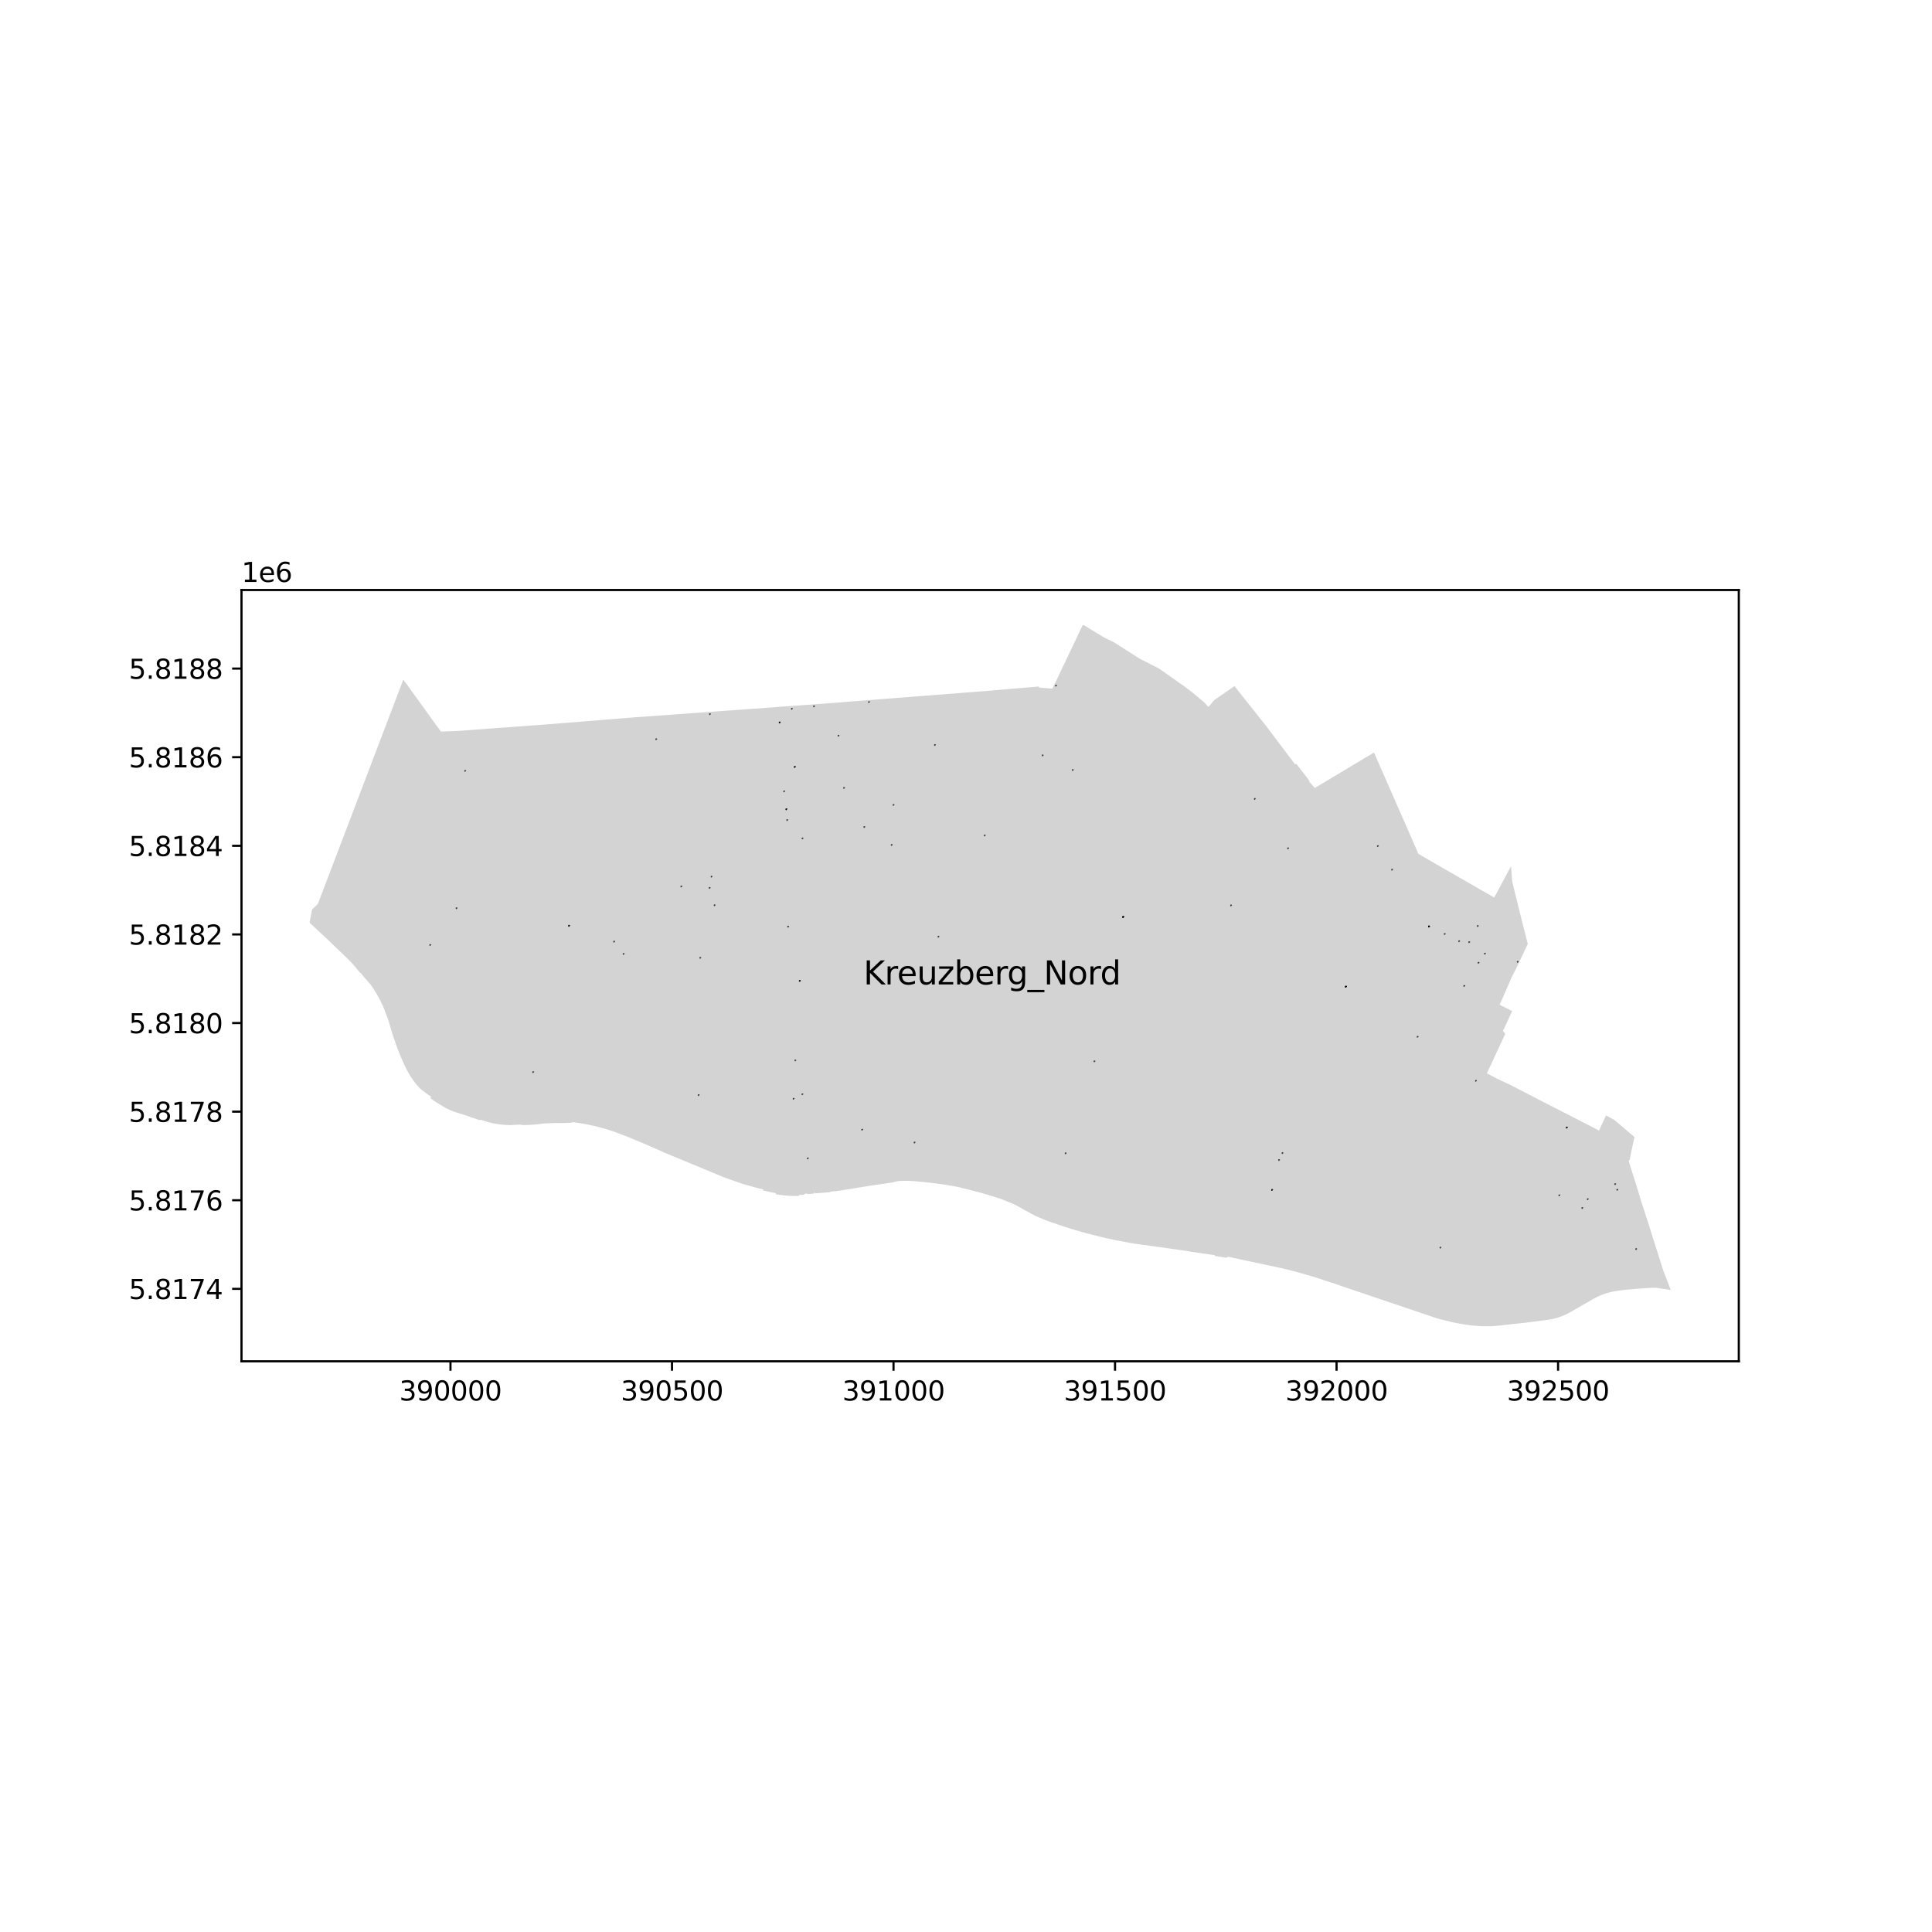 <?xml version="1.0" encoding="utf-8" standalone="no"?>
<!DOCTYPE svg PUBLIC "-//W3C//DTD SVG 1.1//EN"
  "http://www.w3.org/Graphics/SVG/1.1/DTD/svg11.dtd">
<svg xmlns:xlink="http://www.w3.org/1999/xlink" width="720pt" height="720pt" viewBox="0 0 720 720" xmlns="http://www.w3.org/2000/svg" version="1.1">
 <defs>
  <style type="text/css">*{stroke-linejoin: round; stroke-linecap: butt}</style>
 </defs>
 <g id="figure_1">
  <g id="patch_1">
   <path d="M 0 720 
L 720 720 
L 720 0 
L 0 0 
z
" style="fill: #ffffff"/>
  </g>
  <g id="axes_1">
   <g id="patch_2">
    <path d="M 90 507.326 
L 648 507.326 
L 648 219.874 
L 90 219.874 
z
" style="fill: #ffffff"/>
   </g>
   <g id="PatchCollection_1">
    <path d="M 554.107 399.984 
L 556.461 394.984 
L 560.956 385.282 
L 560.084 384.192 
L 561.471 381.325 
L 561.489 381.287 
L 562.47 379.121 
L 562.88 378.214 
L 563.53 376.778 
L 562.823 376.424 
L 560.428 375.228 
L 558.879 374.454 
L 561.068 369.455 
L 561.154 369.259 
L 561.374 368.755 
L 563.245 364.482 
L 563.514 363.868 
L 564.903 361.196 
L 565.03 360.927 
L 565.32 360.312 
L 565.873 359.144 
L 566.024 358.825 
L 566.561 357.689 
L 567.17 356.402 
L 567.32 356.085 
L 567.904 354.849 
L 568.547 353.491 
L 568.732 353.098 
L 569.361 351.768 
L 568.5 348.384 
L 568.144 346.989 
L 568.042 346.588 
L 567.674 345.22 
L 566.903 342.039 
L 566.367 340.016 
L 565.351 335.754 
L 563.55 328.554 
L 563.126 322.803 
L 562.116 324.671 
L 560.795 327.126 
L 559.783 328.993 
L 558.317 331.77 
L 556.843 334.481 
L 553.503 332.562 
L 550.882 331.054 
L 548.947 329.942 
L 548.281 329.558 
L 548.179 329.5 
L 547.867 329.321 
L 546.171 328.345 
L 545.175 327.772 
L 544.722 327.512 
L 544.051 327.125 
L 543.974 327.082 
L 543.605 326.869 
L 541.929 325.906 
L 540.8 325.257 
L 540.451 325.056 
L 539.341 324.418 
L 531.791 320.076 
L 530.755 319.462 
L 530.042 319.041 
L 529.266 318.581 
L 528.591 318.182 
L 527.377 315.41 
L 527.259 315.141 
L 522.857 305.093 
L 520.485 299.686 
L 516.017 289.499 
L 514.02 284.947 
L 512.044 280.441 
L 506.184 283.955 
L 503.674 285.459 
L 500.865 287.142 
L 491.496 292.757 
L 491.148 292.966 
L 490.74 293.211 
L 489.989 293.651 
L 488.331 291.779 
L 487.912 291.305 
L 487.972 290.981 
L 483.073 284.608 
L 482.691 284.901 
L 479.655 280.893 
L 474.413 273.97 
L 472.332 271.181 
L 469.21 267.242 
L 466.805 264.19 
L 465.494 262.549 
L 462.071 258.251 
L 461.015 256.898 
L 460.622 256.402 
L 460.19 255.854 
L 460.058 255.687 
L 459.884 255.807 
L 452.628 260.823 
L 452.031 261.469 
L 450.35 263.481 
L 448.871 261.848 
L 445.956 259.391 
L 444.637 258.277 
L 444.076 257.849 
L 443.599 257.485 
L 441.528 255.904 
L 439.973 254.809 
L 436.843 252.605 
L 434.917 251.233 
L 434.631 251.029 
L 431.826 249.091 
L 428.532 247.423 
L 425.45 245.833 
L 424.545 245.366 
L 418.553 241.539 
L 416.954 240.519 
L 415.277 239.447 
L 411.408 237.525 
L 408.77 235.961 
L 403.883 232.94 
L 403.442 233.025 
L 401.168 237.842 
L 398.545 243.356 
L 397.619 245.303 
L 396.917 246.778 
L 396.529 247.593 
L 396.527 247.599 
L 394.985 250.839 
L 394.823 251.179 
L 393.572 253.808 
L 393.505 253.944 
L 393.289 254.383 
L 392.178 256.637 
L 391.878 256.613 
L 387.295 256.238 
L 387.043 255.855 
L 384.549 256.067 
L 371.216 257.178 
L 367.733 257.493 
L 367.655 257.499 
L 339.025 259.727 
L 337.751 259.839 
L 334.104 260.111 
L 330.562 260.385 
L 330.107 260.421 
L 326.76 260.679 
L 325.083 260.81 
L 320.058 261.199 
L 316.059 261.509 
L 312.389 261.833 
L 308.647 262.105 
L 307.98 262.155 
L 298.497 262.844 
L 294.099 263.164 
L 294.088 263.165 
L 293.067 263.237 
L 291.919 263.318 
L 290.853 263.394 
L 288.239 263.593 
L 288.011 263.61 
L 286.498 263.725 
L 281.391 264.094 
L 276.941 264.415 
L 276.845 264.422 
L 276.289 264.462 
L 271.563 264.795 
L 269.56 264.936 
L 267.609 265.074 
L 266.323 265.165 
L 265.867 265.197 
L 265.187 265.245 
L 255.928 265.928 
L 254.436 266.036 
L 241.54 266.971 
L 240.949 267.015 
L 237.103 267.28 
L 224.284 268.311 
L 204.401 269.909 
L 204.204 269.925 
L 203.025 270.019 
L 169.973 272.442 
L 167.219 272.529 
L 167.142 272.531 
L 165.553 272.581 
L 164.358 272.619 
L 164.321 272.62 
L 162.929 270.747 
L 160.796 267.787 
L 160.749 267.721 
L 160.353 267.172 
L 158.895 265.149 
L 158.439 264.516 
L 158.385 264.442 
L 154.858 259.548 
L 152.482 256.242 
L 150.306 253.252 
L 149.952 254.18 
L 149.455 255.488 
L 148.176 258.845 
L 147.354 261.004 
L 147.276 261.209 
L 147.092 261.693 
L 146.884 262.239 
L 146.412 263.478 
L 145.592 265.634 
L 144.535 268.41 
L 143.789 270.37 
L 142.861 272.808 
L 142.699 273.233 
L 141.877 275.392 
L 141.795 275.606 
L 141.618 276.072 
L 141.407 276.626 
L 140.934 277.867 
L 140.114 280.024 
L 139.784 280.891 
L 138.835 283.381 
L 138.762 283.575 
L 138.338 284.69 
L 138.162 285.151 
L 137.984 285.621 
L 135.187 292.963 
L 135.158 293.042 
L 134.704 294.233 
L 134.058 295.932 
L 133.354 297.78 
L 132.728 299.422 
L 132.591 299.782 
L 131.94 301.491 
L 131.802 301.851 
L 131.376 302.969 
L 131.239 303.329 
L 130.588 305.038 
L 130.451 305.399 
L 129.826 307.036 
L 124.121 322.014 
L 123.02 324.902 
L 118.47 336.862 
L 117.538 337.756 
L 117.133 338.145 
L 116.288 338.954 
L 115.364 343.858 
L 116.749 345.155 
L 118.319 346.624 
L 118.926 347.191 
L 121.139 349.206 
L 122.234 350.256 
L 127.37 355.182 
L 128.377 356.147 
L 129.697 357.429 
L 130.169 357.901 
L 130.634 358.38 
L 131.092 358.866 
L 131.542 359.358 
L 131.985 359.858 
L 132.415 360.358 
L 132.837 360.864 
L 133.252 361.376 
L 133.658 361.895 
L 134.083 362.453 
L 134.41 362.551 
L 134.497 362.673 
L 135.718 364.2 
L 136.945 365.58 
L 137.947 366.707 
L 138.594 367.629 
L 138.967 368.173 
L 139.527 369.022 
L 139.78 369.426 
L 140.113 369.978 
L 140.507 370.654 
L 141.136 371.769 
L 141.472 372.396 
L 141.671 372.781 
L 141.827 373.096 
L 142.096 373.644 
L 142.347 374.162 
L 142.662 374.835 
L 143.084 375.77 
L 143.261 376.187 
L 143.441 376.79 
L 143.715 377.538 
L 143.944 378.107 
L 144.163 378.668 
L 144.372 379.236 
L 144.607 379.896 
L 144.772 380.385 
L 145.006 381.099 
L 145.233 381.833 
L 145.371 382.316 
L 145.711 383.529 
L 145.879 384.094 
L 146.134 384.934 
L 146.423 385.843 
L 146.658 386.557 
L 146.961 387.459 
L 147.277 388.357 
L 147.567 389.173 
L 147.928 390.169 
L 148.295 391.148 
L 148.612 391.971 
L 148.976 392.875 
L 149.305 393.683 
L 149.756 394.744 
L 150.069 395.45 
L 150.592 396.592 
L 151.01 397.488 
L 151.37 398.238 
L 151.61 398.71 
L 151.877 399.207 
L 152.156 399.717 
L 152.487 400.287 
L 152.777 400.754 
L 153.078 401.232 
L 153.336 401.632 
L 153.648 402.085 
L 153.976 402.56 
L 154.318 403.031 
L 154.671 403.488 
L 154.92 403.795 
L 155.267 404.213 
L 155.719 404.74 
L 156.113 405.168 
L 156.573 405.639 
L 156.833 405.872 
L 157.105 406.098 
L 157.689 406.553 
L 158.515 407.183 
L 159.365 407.825 
L 159.992 408.273 
L 160.672 408.74 
L 160.406 409.252 
L 160.86 409.577 
L 161.453 410.033 
L 161.725 410.219 
L 162.268 410.573 
L 162.771 410.891 
L 165.482 412.566 
L 166.123 412.928 
L 166.419 413.079 
L 166.594 413.165 
L 167.504 413.593 
L 168.216 413.906 
L 169.064 414.239 
L 169.955 414.536 
L 171.444 415.005 
L 173.894 415.77 
L 174.47 415.948 
L 175.532 416.368 
L 178.642 417.414 
L 179.297 417.32 
L 181.016 417.915 
L 181.828 418.147 
L 182.646 418.357 
L 183.469 418.547 
L 184.297 418.716 
L 185.129 418.863 
L 185.964 418.989 
L 186.802 419.093 
L 187.643 419.176 
L 188.485 419.237 
L 189.329 419.276 
L 190.174 419.294 
L 193.885 419.086 
L 194.768 419.28 
L 195.709 419.27 
L 196.65 419.243 
L 197.59 419.199 
L 198.529 419.14 
L 199.467 419.064 
L 200.403 418.971 
L 201.338 418.862 
L 202.27 418.737 
L 202.727 418.678 
L 203.188 418.667 
L 204.288 418.607 
L 205.389 418.563 
L 206.49 418.533 
L 207.592 418.519 
L 208.693 418.519 
L 209.795 418.534 
L 211.001 418.483 
L 212.614 418.414 
L 213.585 418.211 
L 214.86 418.381 
L 216.133 418.572 
L 217.402 418.785 
L 218.668 419.02 
L 219.929 419.276 
L 221.186 419.553 
L 222.438 419.852 
L 223.684 420.172 
L 224.925 420.514 
L 226.16 420.876 
L 227.388 421.26 
L 228.61 421.664 
L 229.825 422.089 
L 231.443 422.714 
L 233.226 423.402 
L 234.423 423.865 
L 236.962 424.926 
L 238.84 425.711 
L 240.754 426.521 
L 241.291 426.76 
L 243.493 427.728 
L 246.057 428.846 
L 247.235 429.367 
L 247.837 429.666 
L 253.131 431.827 
L 257.664 433.718 
L 262.469 435.713 
L 266.687 437.473 
L 268.366 438.164 
L 268.945 438.391 
L 269.118 438.46 
L 269.751 438.711 
L 270.331 438.933 
L 271.056 439.199 
L 271.677 439.427 
L 272.479 439.716 
L 273.298 439.99 
L 273.789 440.154 
L 275.384 440.721 
L 276.973 441.267 
L 282.631 442.846 
L 284.424 443.234 
L 284.323 443.648 
L 289.145 444.669 
L 289.111 445.059 
L 289.969 445.199 
L 290.831 445.322 
L 291.695 445.428 
L 292.561 445.516 
L 293.428 445.587 
L 294.297 445.64 
L 295.167 445.676 
L 296.037 445.694 
L 296.907 445.695 
L 297.778 445.678 
L 297.789 445.347 
L 299.745 445.254 
L 299.727 444.906 
L 300.815 444.82 
L 300.814 444.865 
L 300.824 444.909 
L 300.845 444.948 
L 300.876 444.982 
L 300.913 445.007 
L 303.247 444.823 
L 303.288 444.793 
L 303.319 444.753 
L 303.338 444.707 
L 303.345 444.657 
L 303.338 444.607 
L 303.318 444.56 
L 303.762 444.526 
L 303.778 444.725 
L 303.977 444.709 
L 306.6 444.505 
L 309.262 444.298 
L 309.423 444.286 
L 309.408 444.099 
L 309.575 444.085 
L 310.55 444.004 
L 310.731 443.989 
L 311.138 443.955 
L 312.18 443.843 
L 315.569 443.292 
L 323.627 441.981 
L 327.364 441.44 
L 330.174 441.033 
L 331.803 440.798 
L 332.208 440.735 
L 332.612 440.66 
L 333.013 440.574 
L 333.412 440.476 
L 333.807 440.367 
L 334.609 440.148 
L 336.088 440.079 
L 337.203 440.064 
L 338.3 440.072 
L 339.407 440.106 
L 339.997 440.122 
L 340.24 440.144 
L 341.46 440.253 
L 342.296 440.328 
L 343.37 440.431 
L 344.469 440.541 
L 345.571 440.659 
L 346.307 440.741 
L 346.599 440.773 
L 349.33 441.111 
L 349.968 441.19 
L 350.684 441.287 
L 351.58 441.408 
L 352.209 441.499 
L 352.821 441.597 
L 353.326 441.679 
L 354.399 441.867 
L 355.005 441.978 
L 355.306 442.033 
L 356.306 442.216 
L 357.556 442.456 
L 358.492 442.733 
L 359.426 442.942 
L 360.987 443.333 
L 362.542 443.729 
L 364.128 444.136 
L 365.752 444.568 
L 367.34 445.022 
L 368.782 445.458 
L 370.41 445.966 
L 373.242 446.891 
L 374.282 447.294 
L 375.39 447.744 
L 376.482 448.226 
L 376.494 448.18 
L 377.162 448.496 
L 377.168 448.443 
L 378.586 449.134 
L 379.802 449.786 
L 382.518 451.312 
L 385.395 452.861 
L 386.238 453.287 
L 387.604 453.876 
L 389.748 454.755 
L 390.883 455.183 
L 391.763 455.495 
L 392.823 455.852 
L 393.013 455.918 
L 395.233 456.677 
L 397.448 457.401 
L 398.943 457.875 
L 400.133 458.235 
L 400.645 458.386 
L 401.991 458.782 
L 402.387 458.891 
L 403.274 459.143 
L 404.716 459.543 
L 406.394 459.991 
L 406.954 460.139 
L 411.354 461.207 
L 412.812 461.545 
L 414.905 461.991 
L 415.837 462.183 
L 417.033 462.408 
L 421.197 463.185 
L 421.952 463.323 
L 422.935 463.479 
L 424.507 463.709 
L 426.165 463.943 
L 433.858 464.996 
L 440.607 465.956 
L 441.824 466.131 
L 442.762 466.267 
L 442.755 466.314 
L 447.368 466.995 
L 452.365 467.719 
L 452.648 467.76 
L 452.823 468.086 
L 456.957 468.701 
L 457.697 468.36 
L 463.506 469.606 
L 475.988 472.261 
L 477.007 472.491 
L 478.105 472.738 
L 480.202 473.24 
L 481.352 473.536 
L 483.551 474.12 
L 484.475 474.368 
L 485.71 474.709 
L 486.463 474.928 
L 488.423 475.507 
L 489.707 475.898 
L 491.348 476.416 
L 493.517 477.126 
L 496.362 478.065 
L 497.754 478.476 
L 499.017 478.96 
L 500.44 479.44 
L 503.441 480.457 
L 505.497 481.154 
L 508.685 482.235 
L 512.379 483.485 
L 513.401 483.83 
L 519.46 485.876 
L 522.638 486.95 
L 525.85 488.034 
L 534.945 491.116 
L 535.548 491.313 
L 536.158 491.489 
L 537.024 491.717 
L 540.493 492.564 
L 541.018 492.686 
L 541.79 492.854 
L 542.925 493.082 
L 544.3 493.341 
L 545.749 493.578 
L 547.091 493.769 
L 548.551 493.957 
L 549.347 494.038 
L 550.859 494.159 
L 551.713 494.2 
L 552.624 494.233 
L 553.825 494.259 
L 554.431 494.26 
L 555.414 494.246 
L 556.185 494.214 
L 557.218 494.145 
L 558.146 494.072 
L 558.846 493.999 
L 561.391 493.698 
L 563.333 493.474 
L 563.514 493.455 
L 568.066 492.989 
L 568.862 492.895 
L 569.923 492.747 
L 575.796 491.987 
L 577.365 491.796 
L 577.718 491.738 
L 578.701 491.529 
L 579.512 491.33 
L 580.328 491.108 
L 581.124 490.85 
L 582.053 490.515 
L 582.874 490.172 
L 583.646 489.82 
L 584.371 489.468 
L 585.079 489.083 
L 585.783 488.674 
L 593.128 484.446 
L 593.752 484.087 
L 594.726 483.558 
L 595.504 483.183 
L 596.312 482.819 
L 597.041 482.519 
L 597.933 482.192 
L 598.774 481.924 
L 599.771 481.643 
L 600.581 481.447 
L 601.681 481.232 
L 602.726 481.063 
L 603.704 480.927 
L 604.471 480.824 
L 605.439 480.709 
L 606.554 480.588 
L 607.672 480.487 
L 609.747 480.317 
L 612.818 480.103 
L 613.082 480.088 
L 613.748 480.025 
L 615.222 479.949 
L 616.451 479.916 
L 617.263 479.935 
L 622.636 480.721 
L 619.748 473.23 
L 619.144 471.297 
L 618.522 469.299 
L 618.349 468.751 
L 618.203 468.29 
L 618.048 467.798 
L 617.9 467.33 
L 617.581 466.323 
L 617.434 465.858 
L 617.289 465.398 
L 617.255 465.29 
L 617.166 465.009 
L 617.136 464.912 
L 616.96 464.354 
L 616.638 463.335 
L 616.519 462.958 
L 616.201 461.952 
L 615.889 460.964 
L 615.774 460.599 
L 615.444 459.553 
L 615.041 458.277 
L 614.931 457.928 
L 614.526 456.644 
L 614.358 456.126 
L 614.311 455.979 
L 614.208 455.662 
L 614.053 455.18 
L 613.901 454.709 
L 613.601 453.782 
L 613.447 453.304 
L 613.154 452.399 
L 613 451.922 
L 612.681 450.933 
L 612.537 450.488 
L 612.38 450.004 
L 612.228 449.534 
L 612.049 448.979 
L 611.926 448.597 
L 611.616 447.636 
L 611.494 447.233 
L 611.232 446.365 
L 611.086 445.881 
L 610.944 445.413 
L 610.184 442.895 
L 609.805 441.692 
L 609.467 440.622 
L 609.421 440.476 
L 609.279 440.027 
L 609.1 439.461 
L 608.752 438.358 
L 607.179 433.392 
L 606.933 432.596 
L 607.301 432.291 
L 609.096 423.72 
L 608.804 423.472 
L 607.493 422.36 
L 607.08 422.01 
L 605.784 420.91 
L 603.666 419.113 
L 601.723 417.465 
L 601.545 417.313 
L 599.98 416.475 
L 598.511 415.688 
L 597.191 418.553 
L 595.915 421.32 
L 592.203 419.412 
L 590.274 418.42 
L 588.95 417.739 
L 586.525 416.491 
L 584.853 415.63 
L 582.51 414.427 
L 580.407 413.349 
L 577.405 411.811 
L 574.639 410.393 
L 571.869 408.973 
L 569.392 407.693 
L 567.443 406.674 
L 564.111 404.952 
L 563.032 404.395 
L 557.943 402.02 
L 554.107 399.984 
" clip-path="url(#pa55aad320a)" style="fill: #d3d3d3"/>
   </g>
   <g id="PatchCollection_2">
    <path d="M 212.162 345.111 
L 212.162 344.946 
L 211.996 344.946 
L 211.996 345.111 
L 212.162 345.111 
" clip-path="url(#pa55aad320a)" style="fill: #ff0000; fill-opacity: 0.7; stroke: #000000; stroke-opacity: 0.7; stroke-width: 0.5"/>
    <path d="M 553.488 355.488 
L 553.488 355.323 
L 553.323 355.323 
L 553.323 355.488 
L 553.488 355.488 
" clip-path="url(#pa55aad320a)" style="fill: #ff0000; fill-opacity: 0.7; stroke: #000000; stroke-opacity: 0.7; stroke-width: 0.5"/>
    <path d="M 367.065 311.427 
L 367.065 311.262 
L 366.899 311.262 
L 366.899 311.427 
L 367.065 311.427 
" clip-path="url(#pa55aad320a)" style="fill: #ff0000; fill-opacity: 0.7; stroke: #000000; stroke-opacity: 0.7; stroke-width: 0.5"/>
    <path d="M 293.815 345.423 
L 293.815 345.258 
L 293.65 345.258 
L 293.65 345.423 
L 293.815 345.423 
" clip-path="url(#pa55aad320a)" style="fill: #ff0000; fill-opacity: 0.7; stroke: #000000; stroke-opacity: 0.7; stroke-width: 0.5"/>
    <path d="M 198.789 399.64 
L 198.789 399.474 
L 198.624 399.474 
L 198.624 399.64 
L 198.789 399.64 
" clip-path="url(#pa55aad320a)" style="fill: #ff0000; fill-opacity: 0.7; stroke: #000000; stroke-opacity: 0.7; stroke-width: 0.5"/>
    <path d="M 212.162 345.111 
L 212.162 344.946 
L 211.996 344.946 
L 211.996 345.111 
L 212.162 345.111 
" clip-path="url(#pa55aad320a)" style="fill: #ff0000; fill-opacity: 0.7; stroke: #000000; stroke-opacity: 0.7; stroke-width: 0.5"/>
    <path d="M 260.459 408.203 
L 260.459 408.038 
L 260.294 408.038 
L 260.294 408.203 
L 260.459 408.203 
" clip-path="url(#pa55aad320a)" style="fill: #ff0000; fill-opacity: 0.7; stroke: #000000; stroke-opacity: 0.7; stroke-width: 0.5"/>
    <path d="M 513.582 315.407 
L 513.582 315.242 
L 513.417 315.242 
L 513.417 315.407 
L 513.582 315.407 
" clip-path="url(#pa55aad320a)" style="fill: #ff0000; fill-opacity: 0.7; stroke: #000000; stroke-opacity: 0.7; stroke-width: 0.5"/>
    <path d="M 397.234 429.895 
L 397.234 429.73 
L 397.069 429.73 
L 397.069 429.895 
L 397.234 429.895 
" clip-path="url(#pa55aad320a)" style="fill: #ff0000; fill-opacity: 0.7; stroke: #000000; stroke-opacity: 0.7; stroke-width: 0.5"/>
    <path d="M 170.239 338.565 
L 170.239 338.4 
L 170.074 338.4 
L 170.074 338.565 
L 170.239 338.565 
" clip-path="url(#pa55aad320a)" style="fill: #ff0000; fill-opacity: 0.7; stroke: #000000; stroke-opacity: 0.7; stroke-width: 0.5"/>
    <path d="M 589.779 450.278 
L 589.779 450.113 
L 589.614 450.113 
L 589.614 450.278 
L 589.779 450.278 
" clip-path="url(#pa55aad320a)" style="fill: #ff0000; fill-opacity: 0.7; stroke: #000000; stroke-opacity: 0.7; stroke-width: 0.5"/>
    <path d="M 340.926 425.873 
L 340.926 425.708 
L 340.761 425.708 
L 340.761 425.873 
L 340.926 425.873 
" clip-path="url(#pa55aad320a)" style="fill: #ff0000; fill-opacity: 0.7; stroke: #000000; stroke-opacity: 0.7; stroke-width: 0.5"/>
    <path d="M 322.217 308.297 
L 322.217 308.132 
L 322.052 308.132 
L 322.052 308.297 
L 322.217 308.297 
" clip-path="url(#pa55aad320a)" style="fill: #ff0000; fill-opacity: 0.7; stroke: #000000; stroke-opacity: 0.7; stroke-width: 0.5"/>
    <path d="M 518.89 324.19 
L 518.89 324.024 
L 518.725 324.024 
L 518.725 324.19 
L 518.89 324.19 
" clip-path="url(#pa55aad320a)" style="fill: #ff0000; fill-opacity: 0.7; stroke: #000000; stroke-opacity: 0.7; stroke-width: 0.5"/>
    <path d="M 602.038 441.379 
L 602.038 441.214 
L 601.873 441.214 
L 601.873 441.379 
L 602.038 441.379 
" clip-path="url(#pa55aad320a)" style="fill: #ff0000; fill-opacity: 0.7; stroke: #000000; stroke-opacity: 0.7; stroke-width: 0.5"/>
    <path d="M 388.649 281.608 
L 388.649 281.442 
L 388.483 281.442 
L 388.483 281.608 
L 388.649 281.608 
" clip-path="url(#pa55aad320a)" style="fill: #ff0000; fill-opacity: 0.7; stroke: #000000; stroke-opacity: 0.7; stroke-width: 0.5"/>
    <path d="M 536.904 465.052 
L 536.904 464.887 
L 536.738 464.887 
L 536.738 465.052 
L 536.904 465.052 
" clip-path="url(#pa55aad320a)" style="fill: #ff0000; fill-opacity: 0.7; stroke: #000000; stroke-opacity: 0.7; stroke-width: 0.5"/>
    <path d="M 323.95 261.732 
L 323.95 261.567 
L 323.785 261.567 
L 323.785 261.732 
L 323.95 261.732 
" clip-path="url(#pa55aad320a)" style="fill: #ff0000; fill-opacity: 0.7; stroke: #000000; stroke-opacity: 0.7; stroke-width: 0.5"/>
    <path d="M 261.069 357.039 
L 261.069 356.874 
L 260.904 356.874 
L 260.904 357.039 
L 261.069 357.039 
" clip-path="url(#pa55aad320a)" style="fill: #ff0000; fill-opacity: 0.7; stroke: #000000; stroke-opacity: 0.7; stroke-width: 0.5"/>
    <path d="M 232.494 355.586 
L 232.494 355.421 
L 232.329 355.421 
L 232.329 355.586 
L 232.494 355.586 
" clip-path="url(#pa55aad320a)" style="fill: #ff0000; fill-opacity: 0.7; stroke: #000000; stroke-opacity: 0.7; stroke-width: 0.5"/>
    <path d="M 173.448 287.37 
L 173.448 287.204 
L 173.283 287.204 
L 173.283 287.37 
L 173.448 287.37 
" clip-path="url(#pa55aad320a)" style="fill: #ff0000; fill-opacity: 0.7; stroke: #000000; stroke-opacity: 0.7; stroke-width: 0.5"/>
    <path d="M 584.004 420.295 
L 584.004 420.129 
L 583.839 420.129 
L 583.839 420.295 
L 584.004 420.295 
" clip-path="url(#pa55aad320a)" style="fill: #ff0000; fill-opacity: 0.7; stroke: #000000; stroke-opacity: 0.7; stroke-width: 0.5"/>
    <path d="M 293.473 305.709 
L 293.473 305.543 
L 293.308 305.543 
L 293.308 305.709 
L 293.473 305.709 
" clip-path="url(#pa55aad320a)" style="fill: #ff0000; fill-opacity: 0.7; stroke: #000000; stroke-opacity: 0.7; stroke-width: 0.5"/>
    <path d="M 480.124 316.241 
L 480.124 316.076 
L 479.959 316.076 
L 479.959 316.241 
L 480.124 316.241 
" clip-path="url(#pa55aad320a)" style="fill: #ff0000; fill-opacity: 0.7; stroke: #000000; stroke-opacity: 0.7; stroke-width: 0.5"/>
    <path d="M 474.162 443.543 
L 474.162 443.378 
L 473.996 443.378 
L 473.996 443.543 
L 474.162 443.543 
" clip-path="url(#pa55aad320a)" style="fill: #ff0000; fill-opacity: 0.7; stroke: #000000; stroke-opacity: 0.7; stroke-width: 0.5"/>
    <path d="M 550.814 345.195 
L 550.814 345.029 
L 550.649 345.029 
L 550.649 345.195 
L 550.814 345.195 
" clip-path="url(#pa55aad320a)" style="fill: #ff0000; fill-opacity: 0.7; stroke: #000000; stroke-opacity: 0.7; stroke-width: 0.5"/>
    <path d="M 399.879 287.052 
L 399.879 286.887 
L 399.714 286.887 
L 399.714 287.052 
L 399.879 287.052 
" clip-path="url(#pa55aad320a)" style="fill: #ff0000; fill-opacity: 0.7; stroke: #000000; stroke-opacity: 0.7; stroke-width: 0.5"/>
    <path d="M 295.217 264.243 
L 295.217 264.078 
L 295.052 264.078 
L 295.052 264.243 
L 295.217 264.243 
" clip-path="url(#pa55aad320a)" style="fill: #ff0000; fill-opacity: 0.7; stroke: #000000; stroke-opacity: 0.7; stroke-width: 0.5"/>
    <path d="M 474.162 443.543 
L 474.162 443.378 
L 473.996 443.378 
L 473.996 443.543 
L 474.162 443.543 
" clip-path="url(#pa55aad320a)" style="fill: #ff0000; fill-opacity: 0.7; stroke: #000000; stroke-opacity: 0.7; stroke-width: 0.5"/>
    <path d="M 538.5 348.171 
L 538.5 348.006 
L 538.335 348.006 
L 538.335 348.171 
L 538.5 348.171 
" clip-path="url(#pa55aad320a)" style="fill: #ff0000; fill-opacity: 0.7; stroke: #000000; stroke-opacity: 0.7; stroke-width: 0.5"/>
    <path d="M 418.666 341.832 
L 418.666 341.667 
L 418.501 341.667 
L 418.501 341.832 
L 418.666 341.832 
" clip-path="url(#pa55aad320a)" style="fill: #ff0000; fill-opacity: 0.7; stroke: #000000; stroke-opacity: 0.7; stroke-width: 0.5"/>
    <path d="M 312.576 274.28 
L 312.576 274.115 
L 312.411 274.115 
L 312.411 274.28 
L 312.576 274.28 
" clip-path="url(#pa55aad320a)" style="fill: #ff0000; fill-opacity: 0.7; stroke: #000000; stroke-opacity: 0.7; stroke-width: 0.5"/>
    <path d="M 458.874 337.511 
L 458.874 337.346 
L 458.708 337.346 
L 458.708 337.511 
L 458.874 337.511 
" clip-path="url(#pa55aad320a)" style="fill: #ff0000; fill-opacity: 0.7; stroke: #000000; stroke-opacity: 0.7; stroke-width: 0.5"/>
    <path d="M 528.403 386.48 
L 528.403 386.315 
L 528.238 386.315 
L 528.238 386.48 
L 528.403 386.48 
" clip-path="url(#pa55aad320a)" style="fill: #ff0000; fill-opacity: 0.7; stroke: #000000; stroke-opacity: 0.7; stroke-width: 0.5"/>
    <path d="M 550.141 402.883 
L 550.141 402.718 
L 549.976 402.718 
L 549.976 402.883 
L 550.141 402.883 
" clip-path="url(#pa55aad320a)" style="fill: #ff0000; fill-opacity: 0.7; stroke: #000000; stroke-opacity: 0.7; stroke-width: 0.5"/>
    <path d="M 296.503 395.273 
L 296.503 395.108 
L 296.338 395.108 
L 296.338 395.273 
L 296.503 395.273 
" clip-path="url(#pa55aad320a)" style="fill: #ff0000; fill-opacity: 0.7; stroke: #000000; stroke-opacity: 0.7; stroke-width: 0.5"/>
    <path d="M 581.218 445.561 
L 581.218 445.396 
L 581.053 445.396 
L 581.053 445.561 
L 581.218 445.561 
" clip-path="url(#pa55aad320a)" style="fill: #ff0000; fill-opacity: 0.7; stroke: #000000; stroke-opacity: 0.7; stroke-width: 0.5"/>
    <path d="M 532.633 345.366 
L 532.633 345.201 
L 532.468 345.201 
L 532.468 345.366 
L 532.633 345.366 
" clip-path="url(#pa55aad320a)" style="fill: #ff0000; fill-opacity: 0.7; stroke: #000000; stroke-opacity: 0.7; stroke-width: 0.5"/>
    <path d="M 393.644 255.593 
L 393.644 255.428 
L 393.479 255.428 
L 393.479 255.593 
L 393.644 255.593 
" clip-path="url(#pa55aad320a)" style="fill: #ff0000; fill-opacity: 0.7; stroke: #000000; stroke-opacity: 0.7; stroke-width: 0.5"/>
    <path d="M 266.415 337.456 
L 266.415 337.291 
L 266.25 337.291 
L 266.25 337.456 
L 266.415 337.456 
" clip-path="url(#pa55aad320a)" style="fill: #ff0000; fill-opacity: 0.7; stroke: #000000; stroke-opacity: 0.7; stroke-width: 0.5"/>
    <path d="M 303.462 263.321 
L 303.462 263.156 
L 303.297 263.156 
L 303.297 263.321 
L 303.462 263.321 
" clip-path="url(#pa55aad320a)" style="fill: #ff0000; fill-opacity: 0.7; stroke: #000000; stroke-opacity: 0.7; stroke-width: 0.5"/>
    <path d="M 298.157 365.619 
L 298.157 365.454 
L 297.992 365.454 
L 297.992 365.619 
L 298.157 365.619 
" clip-path="url(#pa55aad320a)" style="fill: #ff0000; fill-opacity: 0.7; stroke: #000000; stroke-opacity: 0.7; stroke-width: 0.5"/>
    <path d="M 591.813 446.997 
L 591.813 446.832 
L 591.648 446.832 
L 591.648 446.997 
L 591.813 446.997 
" clip-path="url(#pa55aad320a)" style="fill: #ff0000; fill-opacity: 0.7; stroke: #000000; stroke-opacity: 0.7; stroke-width: 0.5"/>
    <path d="M 160.429 352.267 
L 160.429 352.102 
L 160.264 352.102 
L 160.264 352.267 
L 160.429 352.267 
" clip-path="url(#pa55aad320a)" style="fill: #ff0000; fill-opacity: 0.7; stroke: #000000; stroke-opacity: 0.7; stroke-width: 0.5"/>
    <path d="M 609.851 465.59 
L 609.851 465.425 
L 609.686 465.425 
L 609.686 465.59 
L 609.851 465.59 
" clip-path="url(#pa55aad320a)" style="fill: #ff0000; fill-opacity: 0.7; stroke: #000000; stroke-opacity: 0.7; stroke-width: 0.5"/>
    <path d="M 418.666 341.832 
L 418.666 341.667 
L 418.501 341.667 
L 418.501 341.832 
L 418.666 341.832 
" clip-path="url(#pa55aad320a)" style="fill: #ff0000; fill-opacity: 0.7; stroke: #000000; stroke-opacity: 0.7; stroke-width: 0.5"/>
    <path d="M 298.157 365.619 
L 298.157 365.454 
L 297.992 365.454 
L 297.992 365.619 
L 298.157 365.619 
" clip-path="url(#pa55aad320a)" style="fill: #ff0000; fill-opacity: 0.7; stroke: #000000; stroke-opacity: 0.7; stroke-width: 0.5"/>
    <path d="M 301.143 431.788 
L 301.143 431.623 
L 300.977 431.623 
L 300.977 431.788 
L 301.143 431.788 
" clip-path="url(#pa55aad320a)" style="fill: #ff0000; fill-opacity: 0.7; stroke: #000000; stroke-opacity: 0.7; stroke-width: 0.5"/>
    <path d="M 501.696 367.812 
L 501.696 367.647 
L 501.531 367.647 
L 501.531 367.812 
L 501.696 367.812 
" clip-path="url(#pa55aad320a)" style="fill: #ff0000; fill-opacity: 0.7; stroke: #000000; stroke-opacity: 0.7; stroke-width: 0.5"/>
    <path d="M 545.782 367.527 
L 545.782 367.361 
L 545.617 367.361 
L 545.617 367.527 
L 545.782 367.527 
" clip-path="url(#pa55aad320a)" style="fill: #ff0000; fill-opacity: 0.7; stroke: #000000; stroke-opacity: 0.7; stroke-width: 0.5"/>
    <path d="M 296.293 285.899 
L 296.293 285.734 
L 296.128 285.734 
L 296.128 285.899 
L 296.293 285.899 
" clip-path="url(#pa55aad320a)" style="fill: #ff0000; fill-opacity: 0.7; stroke: #000000; stroke-opacity: 0.7; stroke-width: 0.5"/>
    <path d="M 348.52 277.729 
L 348.52 277.564 
L 348.355 277.564 
L 348.355 277.729 
L 348.52 277.729 
" clip-path="url(#pa55aad320a)" style="fill: #ff0000; fill-opacity: 0.7; stroke: #000000; stroke-opacity: 0.7; stroke-width: 0.5"/>
    <path d="M 264.544 330.988 
L 264.544 330.823 
L 264.379 330.823 
L 264.379 330.988 
L 264.544 330.988 
" clip-path="url(#pa55aad320a)" style="fill: #ff0000; fill-opacity: 0.7; stroke: #000000; stroke-opacity: 0.7; stroke-width: 0.5"/>
    <path d="M 299.172 312.54 
L 299.172 312.375 
L 299.007 312.375 
L 299.007 312.54 
L 299.172 312.54 
" clip-path="url(#pa55aad320a)" style="fill: #ff0000; fill-opacity: 0.7; stroke: #000000; stroke-opacity: 0.7; stroke-width: 0.5"/>
    <path d="M 290.658 269.342 
L 290.658 269.177 
L 290.493 269.177 
L 290.493 269.342 
L 290.658 269.342 
" clip-path="url(#pa55aad320a)" style="fill: #ff0000; fill-opacity: 0.7; stroke: #000000; stroke-opacity: 0.7; stroke-width: 0.5"/>
    <path d="M 532.633 345.366 
L 532.633 345.201 
L 532.468 345.201 
L 532.468 345.366 
L 532.633 345.366 
" clip-path="url(#pa55aad320a)" style="fill: #ff0000; fill-opacity: 0.7; stroke: #000000; stroke-opacity: 0.7; stroke-width: 0.5"/>
    <path d="M 547.626 351.203 
L 547.626 351.038 
L 547.46 351.038 
L 547.46 351.203 
L 547.626 351.203 
" clip-path="url(#pa55aad320a)" style="fill: #ff0000; fill-opacity: 0.7; stroke: #000000; stroke-opacity: 0.7; stroke-width: 0.5"/>
    <path d="M 293.162 301.677 
L 293.162 301.512 
L 292.997 301.512 
L 292.997 301.677 
L 293.162 301.677 
" clip-path="url(#pa55aad320a)" style="fill: #ff0000; fill-opacity: 0.7; stroke: #000000; stroke-opacity: 0.7; stroke-width: 0.5"/>
    <path d="M 543.877 350.853 
L 543.877 350.688 
L 543.712 350.688 
L 543.712 350.853 
L 543.877 350.853 
" clip-path="url(#pa55aad320a)" style="fill: #ff0000; fill-opacity: 0.7; stroke: #000000; stroke-opacity: 0.7; stroke-width: 0.5"/>
    <path d="M 244.653 275.577 
L 244.653 275.412 
L 244.488 275.412 
L 244.488 275.577 
L 244.653 275.577 
" clip-path="url(#pa55aad320a)" style="fill: #ff0000; fill-opacity: 0.7; stroke: #000000; stroke-opacity: 0.7; stroke-width: 0.5"/>
    <path d="M 584.004 420.294 
L 584.004 420.129 
L 583.839 420.129 
L 583.839 420.294 
L 584.004 420.294 
" clip-path="url(#pa55aad320a)" style="fill: #ff0000; fill-opacity: 0.7; stroke: #000000; stroke-opacity: 0.7; stroke-width: 0.5"/>
    <path d="M 290.658 269.342 
L 290.658 269.177 
L 290.493 269.177 
L 290.493 269.342 
L 290.658 269.342 
" clip-path="url(#pa55aad320a)" style="fill: #ff0000; fill-opacity: 0.7; stroke: #000000; stroke-opacity: 0.7; stroke-width: 0.5"/>
    <path d="M 292.334 295.011 
L 292.334 294.846 
L 292.169 294.846 
L 292.169 295.011 
L 292.334 295.011 
" clip-path="url(#pa55aad320a)" style="fill: #ff0000; fill-opacity: 0.7; stroke: #000000; stroke-opacity: 0.7; stroke-width: 0.5"/>
    <path d="M 551.097 358.901 
L 551.097 358.736 
L 550.931 358.736 
L 550.931 358.901 
L 551.097 358.901 
" clip-path="url(#pa55aad320a)" style="fill: #ff0000; fill-opacity: 0.7; stroke: #000000; stroke-opacity: 0.7; stroke-width: 0.5"/>
    <path d="M 467.728 297.825 
L 467.728 297.66 
L 467.563 297.66 
L 467.563 297.825 
L 467.728 297.825 
" clip-path="url(#pa55aad320a)" style="fill: #ff0000; fill-opacity: 0.7; stroke: #000000; stroke-opacity: 0.7; stroke-width: 0.5"/>
    <path d="M 254.02 330.442 
L 254.02 330.277 
L 253.855 330.277 
L 253.855 330.442 
L 254.02 330.442 
" clip-path="url(#pa55aad320a)" style="fill: #ff0000; fill-opacity: 0.7; stroke: #000000; stroke-opacity: 0.7; stroke-width: 0.5"/>
    <path d="M 418.666 341.832 
L 418.666 341.667 
L 418.501 341.667 
L 418.501 341.832 
L 418.666 341.832 
" clip-path="url(#pa55aad320a)" style="fill: #ff0000; fill-opacity: 0.7; stroke: #000000; stroke-opacity: 0.7; stroke-width: 0.5"/>
    <path d="M 265.274 326.786 
L 265.274 326.621 
L 265.109 326.621 
L 265.109 326.786 
L 265.274 326.786 
" clip-path="url(#pa55aad320a)" style="fill: #ff0000; fill-opacity: 0.7; stroke: #000000; stroke-opacity: 0.7; stroke-width: 0.5"/>
    <path d="M 332.405 314.971 
L 332.405 314.806 
L 332.24 314.806 
L 332.24 314.971 
L 332.405 314.971 
" clip-path="url(#pa55aad320a)" style="fill: #ff0000; fill-opacity: 0.7; stroke: #000000; stroke-opacity: 0.7; stroke-width: 0.5"/>
    <path d="M 299.127 407.89 
L 299.127 407.725 
L 298.962 407.725 
L 298.962 407.89 
L 299.127 407.89 
" clip-path="url(#pa55aad320a)" style="fill: #ff0000; fill-opacity: 0.7; stroke: #000000; stroke-opacity: 0.7; stroke-width: 0.5"/>
    <path d="M 349.84 349.166 
L 349.84 349.001 
L 349.675 349.001 
L 349.675 349.166 
L 349.84 349.166 
" clip-path="url(#pa55aad320a)" style="fill: #ff0000; fill-opacity: 0.7; stroke: #000000; stroke-opacity: 0.7; stroke-width: 0.5"/>
    <path d="M 293.162 301.677 
L 293.162 301.512 
L 292.997 301.512 
L 292.997 301.677 
L 293.162 301.677 
" clip-path="url(#pa55aad320a)" style="fill: #ff0000; fill-opacity: 0.7; stroke: #000000; stroke-opacity: 0.7; stroke-width: 0.5"/>
    <path d="M 295.85 409.573 
L 295.85 409.407 
L 295.685 409.407 
L 295.685 409.573 
L 295.85 409.573 
" clip-path="url(#pa55aad320a)" style="fill: #ff0000; fill-opacity: 0.7; stroke: #000000; stroke-opacity: 0.7; stroke-width: 0.5"/>
    <path d="M 501.696 367.812 
L 501.696 367.647 
L 501.531 367.647 
L 501.531 367.812 
L 501.696 367.812 
" clip-path="url(#pa55aad320a)" style="fill: #ff0000; fill-opacity: 0.7; stroke: #000000; stroke-opacity: 0.7; stroke-width: 0.5"/>
    <path d="M 321.399 421.087 
L 321.399 420.922 
L 321.234 420.922 
L 321.234 421.087 
L 321.399 421.087 
" clip-path="url(#pa55aad320a)" style="fill: #ff0000; fill-opacity: 0.7; stroke: #000000; stroke-opacity: 0.7; stroke-width: 0.5"/>
    <path d="M 476.758 432.397 
L 476.758 432.232 
L 476.593 432.232 
L 476.593 432.397 
L 476.758 432.397 
" clip-path="url(#pa55aad320a)" style="fill: #ff0000; fill-opacity: 0.7; stroke: #000000; stroke-opacity: 0.7; stroke-width: 0.5"/>
    <path d="M 314.646 293.738 
L 314.646 293.573 
L 314.481 293.573 
L 314.481 293.738 
L 314.646 293.738 
" clip-path="url(#pa55aad320a)" style="fill: #ff0000; fill-opacity: 0.7; stroke: #000000; stroke-opacity: 0.7; stroke-width: 0.5"/>
    <path d="M 478.047 429.811 
L 478.047 429.646 
L 477.882 429.646 
L 477.882 429.811 
L 478.047 429.811 
" clip-path="url(#pa55aad320a)" style="fill: #ff0000; fill-opacity: 0.7; stroke: #000000; stroke-opacity: 0.7; stroke-width: 0.5"/>
    <path d="M 264.678 266.241 
L 264.678 266.076 
L 264.513 266.076 
L 264.513 266.241 
L 264.678 266.241 
" clip-path="url(#pa55aad320a)" style="fill: #ff0000; fill-opacity: 0.7; stroke: #000000; stroke-opacity: 0.7; stroke-width: 0.5"/>
    <path d="M 407.966 395.622 
L 407.966 395.457 
L 407.801 395.457 
L 407.801 395.622 
L 407.966 395.622 
" clip-path="url(#pa55aad320a)" style="fill: #ff0000; fill-opacity: 0.7; stroke: #000000; stroke-opacity: 0.7; stroke-width: 0.5"/>
    <path d="M 602.815 443.495 
L 602.815 443.329 
L 602.65 443.329 
L 602.65 443.495 
L 602.815 443.495 
" clip-path="url(#pa55aad320a)" style="fill: #ff0000; fill-opacity: 0.7; stroke: #000000; stroke-opacity: 0.7; stroke-width: 0.5"/>
    <path d="M 296.293 285.899 
L 296.293 285.734 
L 296.128 285.734 
L 296.128 285.899 
L 296.293 285.899 
" clip-path="url(#pa55aad320a)" style="fill: #ff0000; fill-opacity: 0.7; stroke: #000000; stroke-opacity: 0.7; stroke-width: 0.5"/>
    <path d="M 501.696 367.812 
L 501.696 367.647 
L 501.531 367.647 
L 501.531 367.812 
L 501.696 367.812 
" clip-path="url(#pa55aad320a)" style="fill: #ff0000; fill-opacity: 0.7; stroke: #000000; stroke-opacity: 0.7; stroke-width: 0.5"/>
    <path d="M 532.633 345.366 
L 532.633 345.201 
L 532.468 345.201 
L 532.468 345.366 
L 532.633 345.366 
" clip-path="url(#pa55aad320a)" style="fill: #ff0000; fill-opacity: 0.7; stroke: #000000; stroke-opacity: 0.7; stroke-width: 0.5"/>
    <path d="M 333.088 300.064 
L 333.088 299.899 
L 332.923 299.899 
L 332.923 300.064 
L 333.088 300.064 
" clip-path="url(#pa55aad320a)" style="fill: #ff0000; fill-opacity: 0.7; stroke: #000000; stroke-opacity: 0.7; stroke-width: 0.5"/>
    <path d="M 418.666 341.832 
L 418.666 341.667 
L 418.501 341.667 
L 418.501 341.832 
L 418.666 341.832 
" clip-path="url(#pa55aad320a)" style="fill: #ff0000; fill-opacity: 0.7; stroke: #000000; stroke-opacity: 0.7; stroke-width: 0.5"/>
    <path d="M 565.703 358.54 
L 565.703 358.375 
L 565.537 358.375 
L 565.537 358.54 
L 565.703 358.54 
" clip-path="url(#pa55aad320a)" style="fill: #ff0000; fill-opacity: 0.7; stroke: #000000; stroke-opacity: 0.7; stroke-width: 0.5"/>
    <path d="M 501.696 367.812 
L 501.696 367.647 
L 501.531 367.647 
L 501.531 367.812 
L 501.696 367.812 
" clip-path="url(#pa55aad320a)" style="fill: #ff0000; fill-opacity: 0.7; stroke: #000000; stroke-opacity: 0.7; stroke-width: 0.5"/>
    <path d="M 228.964 351.007 
L 228.964 350.841 
L 228.799 350.841 
L 228.799 351.007 
L 228.964 351.007 
" clip-path="url(#pa55aad320a)" style="fill: #ff0000; fill-opacity: 0.7; stroke: #000000; stroke-opacity: 0.7; stroke-width: 0.5"/>
   </g>
   <g id="matplotlib.axis_1">
    <g id="xtick_1">
     <g id="line2d_1">
      <defs>
       <path id="mda4356fa0b" d="M 0 0 
L 0 3.5 
" style="stroke: #000000; stroke-width: 0.8"/>
      </defs>
      <g>
       <use xlink:href="#mda4356fa0b" x="167.881" y="507.326" style="stroke: #000000; stroke-width: 0.8"/>
      </g>
     </g>
     <g id="text_1">
      <!-- 390000 -->
      <g transform="translate(148.794 521.925) scale(0.1 -0.1)">
       <defs>
        <path id="DejaVuSans-33" d="M 2597 2516 
Q 3050 2419 3304 2112 
Q 3559 1806 3559 1356 
Q 3559 666 3084 287 
Q 2609 -91 1734 -91 
Q 1441 -91 1130 -33 
Q 819 25 488 141 
L 488 750 
Q 750 597 1062 519 
Q 1375 441 1716 441 
Q 2309 441 2620 675 
Q 2931 909 2931 1356 
Q 2931 1769 2642 2001 
Q 2353 2234 1838 2234 
L 1294 2234 
L 1294 2753 
L 1863 2753 
Q 2328 2753 2575 2939 
Q 2822 3125 2822 3475 
Q 2822 3834 2567 4026 
Q 2313 4219 1838 4219 
Q 1578 4219 1281 4162 
Q 984 4106 628 3988 
L 628 4550 
Q 988 4650 1302 4700 
Q 1616 4750 1894 4750 
Q 2613 4750 3031 4423 
Q 3450 4097 3450 3541 
Q 3450 3153 3228 2886 
Q 3006 2619 2597 2516 
z
" transform="scale(0.016)"/>
        <path id="DejaVuSans-39" d="M 703 97 
L 703 672 
Q 941 559 1184 500 
Q 1428 441 1663 441 
Q 2288 441 2617 861 
Q 2947 1281 2994 2138 
Q 2813 1869 2534 1725 
Q 2256 1581 1919 1581 
Q 1219 1581 811 2004 
Q 403 2428 403 3163 
Q 403 3881 828 4315 
Q 1253 4750 1959 4750 
Q 2769 4750 3195 4129 
Q 3622 3509 3622 2328 
Q 3622 1225 3098 567 
Q 2575 -91 1691 -91 
Q 1453 -91 1209 -44 
Q 966 3 703 97 
z
M 1959 2075 
Q 2384 2075 2632 2365 
Q 2881 2656 2881 3163 
Q 2881 3666 2632 3958 
Q 2384 4250 1959 4250 
Q 1534 4250 1286 3958 
Q 1038 3666 1038 3163 
Q 1038 2656 1286 2365 
Q 1534 2075 1959 2075 
z
" transform="scale(0.016)"/>
        <path id="DejaVuSans-30" d="M 2034 4250 
Q 1547 4250 1301 3770 
Q 1056 3291 1056 2328 
Q 1056 1369 1301 889 
Q 1547 409 2034 409 
Q 2525 409 2770 889 
Q 3016 1369 3016 2328 
Q 3016 3291 2770 3770 
Q 2525 4250 2034 4250 
z
M 2034 4750 
Q 2819 4750 3233 4129 
Q 3647 3509 3647 2328 
Q 3647 1150 3233 529 
Q 2819 -91 2034 -91 
Q 1250 -91 836 529 
Q 422 1150 422 2328 
Q 422 3509 836 4129 
Q 1250 4750 2034 4750 
z
" transform="scale(0.016)"/>
       </defs>
       <use xlink:href="#DejaVuSans-33"/>
       <use xlink:href="#DejaVuSans-39" x="63.623"/>
       <use xlink:href="#DejaVuSans-30" x="127.246"/>
       <use xlink:href="#DejaVuSans-30" x="190.869"/>
       <use xlink:href="#DejaVuSans-30" x="254.492"/>
       <use xlink:href="#DejaVuSans-30" x="318.115"/>
      </g>
     </g>
    </g>
    <g id="xtick_2">
     <g id="line2d_2">
      <g>
       <use xlink:href="#mda4356fa0b" x="250.435" y="507.326" style="stroke: #000000; stroke-width: 0.8"/>
      </g>
     </g>
     <g id="text_2">
      <!-- 390500 -->
      <g transform="translate(231.347 521.925) scale(0.1 -0.1)">
       <defs>
        <path id="DejaVuSans-35" d="M 691 4666 
L 3169 4666 
L 3169 4134 
L 1269 4134 
L 1269 2991 
Q 1406 3038 1543 3061 
Q 1681 3084 1819 3084 
Q 2600 3084 3056 2656 
Q 3513 2228 3513 1497 
Q 3513 744 3044 326 
Q 2575 -91 1722 -91 
Q 1428 -91 1123 -41 
Q 819 9 494 109 
L 494 744 
Q 775 591 1075 516 
Q 1375 441 1709 441 
Q 2250 441 2565 725 
Q 2881 1009 2881 1497 
Q 2881 1984 2565 2268 
Q 2250 2553 1709 2553 
Q 1456 2553 1204 2497 
Q 953 2441 691 2322 
L 691 4666 
z
" transform="scale(0.016)"/>
       </defs>
       <use xlink:href="#DejaVuSans-33"/>
       <use xlink:href="#DejaVuSans-39" x="63.623"/>
       <use xlink:href="#DejaVuSans-30" x="127.246"/>
       <use xlink:href="#DejaVuSans-35" x="190.869"/>
       <use xlink:href="#DejaVuSans-30" x="254.492"/>
       <use xlink:href="#DejaVuSans-30" x="318.115"/>
      </g>
     </g>
    </g>
    <g id="xtick_3">
     <g id="line2d_3">
      <g>
       <use xlink:href="#mda4356fa0b" x="332.989" y="507.326" style="stroke: #000000; stroke-width: 0.8"/>
      </g>
     </g>
     <g id="text_3">
      <!-- 391000 -->
      <g transform="translate(313.901 521.925) scale(0.1 -0.1)">
       <defs>
        <path id="DejaVuSans-31" d="M 794 531 
L 1825 531 
L 1825 4091 
L 703 3866 
L 703 4441 
L 1819 4666 
L 2450 4666 
L 2450 531 
L 3481 531 
L 3481 0 
L 794 0 
L 794 531 
z
" transform="scale(0.016)"/>
       </defs>
       <use xlink:href="#DejaVuSans-33"/>
       <use xlink:href="#DejaVuSans-39" x="63.623"/>
       <use xlink:href="#DejaVuSans-31" x="127.246"/>
       <use xlink:href="#DejaVuSans-30" x="190.869"/>
       <use xlink:href="#DejaVuSans-30" x="254.492"/>
       <use xlink:href="#DejaVuSans-30" x="318.115"/>
      </g>
     </g>
    </g>
    <g id="xtick_4">
     <g id="line2d_4">
      <g>
       <use xlink:href="#mda4356fa0b" x="415.542" y="507.326" style="stroke: #000000; stroke-width: 0.8"/>
      </g>
     </g>
     <g id="text_4">
      <!-- 391500 -->
      <g transform="translate(396.455 521.925) scale(0.1 -0.1)">
       <use xlink:href="#DejaVuSans-33"/>
       <use xlink:href="#DejaVuSans-39" x="63.623"/>
       <use xlink:href="#DejaVuSans-31" x="127.246"/>
       <use xlink:href="#DejaVuSans-35" x="190.869"/>
       <use xlink:href="#DejaVuSans-30" x="254.492"/>
       <use xlink:href="#DejaVuSans-30" x="318.115"/>
      </g>
     </g>
    </g>
    <g id="xtick_5">
     <g id="line2d_5">
      <g>
       <use xlink:href="#mda4356fa0b" x="498.096" y="507.326" style="stroke: #000000; stroke-width: 0.8"/>
      </g>
     </g>
     <g id="text_5">
      <!-- 392000 -->
      <g transform="translate(479.009 521.925) scale(0.1 -0.1)">
       <defs>
        <path id="DejaVuSans-32" d="M 1228 531 
L 3431 531 
L 3431 0 
L 469 0 
L 469 531 
Q 828 903 1448 1529 
Q 2069 2156 2228 2338 
Q 2531 2678 2651 2914 
Q 2772 3150 2772 3378 
Q 2772 3750 2511 3984 
Q 2250 4219 1831 4219 
Q 1534 4219 1204 4116 
Q 875 4013 500 3803 
L 500 4441 
Q 881 4594 1212 4672 
Q 1544 4750 1819 4750 
Q 2544 4750 2975 4387 
Q 3406 4025 3406 3419 
Q 3406 3131 3298 2873 
Q 3191 2616 2906 2266 
Q 2828 2175 2409 1742 
Q 1991 1309 1228 531 
z
" transform="scale(0.016)"/>
       </defs>
       <use xlink:href="#DejaVuSans-33"/>
       <use xlink:href="#DejaVuSans-39" x="63.623"/>
       <use xlink:href="#DejaVuSans-32" x="127.246"/>
       <use xlink:href="#DejaVuSans-30" x="190.869"/>
       <use xlink:href="#DejaVuSans-30" x="254.492"/>
       <use xlink:href="#DejaVuSans-30" x="318.115"/>
      </g>
     </g>
    </g>
    <g id="xtick_6">
     <g id="line2d_6">
      <g>
       <use xlink:href="#mda4356fa0b" x="580.65" y="507.326" style="stroke: #000000; stroke-width: 0.8"/>
      </g>
     </g>
     <g id="text_6">
      <!-- 392500 -->
      <g transform="translate(561.562 521.925) scale(0.1 -0.1)">
       <use xlink:href="#DejaVuSans-33"/>
       <use xlink:href="#DejaVuSans-39" x="63.623"/>
       <use xlink:href="#DejaVuSans-32" x="127.246"/>
       <use xlink:href="#DejaVuSans-35" x="190.869"/>
       <use xlink:href="#DejaVuSans-30" x="254.492"/>
       <use xlink:href="#DejaVuSans-30" x="318.115"/>
      </g>
     </g>
    </g>
   </g>
   <g id="matplotlib.axis_2">
    <g id="ytick_1">
     <g id="line2d_7">
      <defs>
       <path id="m2a812a6515" d="M 0 0 
L -3.5 0 
" style="stroke: #000000; stroke-width: 0.8"/>
      </defs>
      <g>
       <use xlink:href="#m2a812a6515" x="90" y="480.316" style="stroke: #000000; stroke-width: 0.8"/>
      </g>
     </g>
     <g id="text_7">
      <!-- 5.8174 -->
      <g transform="translate(48.009 484.115) scale(0.1 -0.1)">
       <defs>
        <path id="DejaVuSans-2e" d="M 684 794 
L 1344 794 
L 1344 0 
L 684 0 
L 684 794 
z
" transform="scale(0.016)"/>
        <path id="DejaVuSans-38" d="M 2034 2216 
Q 1584 2216 1326 1975 
Q 1069 1734 1069 1313 
Q 1069 891 1326 650 
Q 1584 409 2034 409 
Q 2484 409 2743 651 
Q 3003 894 3003 1313 
Q 3003 1734 2745 1975 
Q 2488 2216 2034 2216 
z
M 1403 2484 
Q 997 2584 770 2862 
Q 544 3141 544 3541 
Q 544 4100 942 4425 
Q 1341 4750 2034 4750 
Q 2731 4750 3128 4425 
Q 3525 4100 3525 3541 
Q 3525 3141 3298 2862 
Q 3072 2584 2669 2484 
Q 3125 2378 3379 2068 
Q 3634 1759 3634 1313 
Q 3634 634 3220 271 
Q 2806 -91 2034 -91 
Q 1263 -91 848 271 
Q 434 634 434 1313 
Q 434 1759 690 2068 
Q 947 2378 1403 2484 
z
M 1172 3481 
Q 1172 3119 1398 2916 
Q 1625 2713 2034 2713 
Q 2441 2713 2670 2916 
Q 2900 3119 2900 3481 
Q 2900 3844 2670 4047 
Q 2441 4250 2034 4250 
Q 1625 4250 1398 4047 
Q 1172 3844 1172 3481 
z
" transform="scale(0.016)"/>
        <path id="DejaVuSans-37" d="M 525 4666 
L 3525 4666 
L 3525 4397 
L 1831 0 
L 1172 0 
L 2766 4134 
L 525 4134 
L 525 4666 
z
" transform="scale(0.016)"/>
        <path id="DejaVuSans-34" d="M 2419 4116 
L 825 1625 
L 2419 1625 
L 2419 4116 
z
M 2253 4666 
L 3047 4666 
L 3047 1625 
L 3713 1625 
L 3713 1100 
L 3047 1100 
L 3047 0 
L 2419 0 
L 2419 1100 
L 313 1100 
L 313 1709 
L 2253 4666 
z
" transform="scale(0.016)"/>
       </defs>
       <use xlink:href="#DejaVuSans-35"/>
       <use xlink:href="#DejaVuSans-2e" x="63.623"/>
       <use xlink:href="#DejaVuSans-38" x="95.41"/>
       <use xlink:href="#DejaVuSans-31" x="159.033"/>
       <use xlink:href="#DejaVuSans-37" x="222.656"/>
       <use xlink:href="#DejaVuSans-34" x="286.279"/>
      </g>
     </g>
    </g>
    <g id="ytick_2">
     <g id="line2d_8">
      <g>
       <use xlink:href="#m2a812a6515" x="90" y="447.294" style="stroke: #000000; stroke-width: 0.8"/>
      </g>
     </g>
     <g id="text_8">
      <!-- 5.8176 -->
      <g transform="translate(48.009 451.093) scale(0.1 -0.1)">
       <defs>
        <path id="DejaVuSans-36" d="M 2113 2584 
Q 1688 2584 1439 2293 
Q 1191 2003 1191 1497 
Q 1191 994 1439 701 
Q 1688 409 2113 409 
Q 2538 409 2786 701 
Q 3034 994 3034 1497 
Q 3034 2003 2786 2293 
Q 2538 2584 2113 2584 
z
M 3366 4563 
L 3366 3988 
Q 3128 4100 2886 4159 
Q 2644 4219 2406 4219 
Q 1781 4219 1451 3797 
Q 1122 3375 1075 2522 
Q 1259 2794 1537 2939 
Q 1816 3084 2150 3084 
Q 2853 3084 3261 2657 
Q 3669 2231 3669 1497 
Q 3669 778 3244 343 
Q 2819 -91 2113 -91 
Q 1303 -91 875 529 
Q 447 1150 447 2328 
Q 447 3434 972 4092 
Q 1497 4750 2381 4750 
Q 2619 4750 2861 4703 
Q 3103 4656 3366 4563 
z
" transform="scale(0.016)"/>
       </defs>
       <use xlink:href="#DejaVuSans-35"/>
       <use xlink:href="#DejaVuSans-2e" x="63.623"/>
       <use xlink:href="#DejaVuSans-38" x="95.41"/>
       <use xlink:href="#DejaVuSans-31" x="159.033"/>
       <use xlink:href="#DejaVuSans-37" x="222.656"/>
       <use xlink:href="#DejaVuSans-36" x="286.279"/>
      </g>
     </g>
    </g>
    <g id="ytick_3">
     <g id="line2d_9">
      <g>
       <use xlink:href="#m2a812a6515" x="90" y="414.273" style="stroke: #000000; stroke-width: 0.8"/>
      </g>
     </g>
     <g id="text_9">
      <!-- 5.8178 -->
      <g transform="translate(48.009 418.072) scale(0.1 -0.1)">
       <use xlink:href="#DejaVuSans-35"/>
       <use xlink:href="#DejaVuSans-2e" x="63.623"/>
       <use xlink:href="#DejaVuSans-38" x="95.41"/>
       <use xlink:href="#DejaVuSans-31" x="159.033"/>
       <use xlink:href="#DejaVuSans-37" x="222.656"/>
       <use xlink:href="#DejaVuSans-38" x="286.279"/>
      </g>
     </g>
    </g>
    <g id="ytick_4">
     <g id="line2d_10">
      <g>
       <use xlink:href="#m2a812a6515" x="90" y="381.251" style="stroke: #000000; stroke-width: 0.8"/>
      </g>
     </g>
     <g id="text_10">
      <!-- 5.8180 -->
      <g transform="translate(48.009 385.05) scale(0.1 -0.1)">
       <use xlink:href="#DejaVuSans-35"/>
       <use xlink:href="#DejaVuSans-2e" x="63.623"/>
       <use xlink:href="#DejaVuSans-38" x="95.41"/>
       <use xlink:href="#DejaVuSans-31" x="159.033"/>
       <use xlink:href="#DejaVuSans-38" x="222.656"/>
       <use xlink:href="#DejaVuSans-30" x="286.279"/>
      </g>
     </g>
    </g>
    <g id="ytick_5">
     <g id="line2d_11">
      <g>
       <use xlink:href="#m2a812a6515" x="90" y="348.23" style="stroke: #000000; stroke-width: 0.8"/>
      </g>
     </g>
     <g id="text_11">
      <!-- 5.8182 -->
      <g transform="translate(48.009 352.029) scale(0.1 -0.1)">
       <use xlink:href="#DejaVuSans-35"/>
       <use xlink:href="#DejaVuSans-2e" x="63.623"/>
       <use xlink:href="#DejaVuSans-38" x="95.41"/>
       <use xlink:href="#DejaVuSans-31" x="159.033"/>
       <use xlink:href="#DejaVuSans-38" x="222.656"/>
       <use xlink:href="#DejaVuSans-32" x="286.279"/>
      </g>
     </g>
    </g>
    <g id="ytick_6">
     <g id="line2d_12">
      <g>
       <use xlink:href="#m2a812a6515" x="90" y="315.208" style="stroke: #000000; stroke-width: 0.8"/>
      </g>
     </g>
     <g id="text_12">
      <!-- 5.8184 -->
      <g transform="translate(48.009 319.007) scale(0.1 -0.1)">
       <use xlink:href="#DejaVuSans-35"/>
       <use xlink:href="#DejaVuSans-2e" x="63.623"/>
       <use xlink:href="#DejaVuSans-38" x="95.41"/>
       <use xlink:href="#DejaVuSans-31" x="159.033"/>
       <use xlink:href="#DejaVuSans-38" x="222.656"/>
       <use xlink:href="#DejaVuSans-34" x="286.279"/>
      </g>
     </g>
    </g>
    <g id="ytick_7">
     <g id="line2d_13">
      <g>
       <use xlink:href="#m2a812a6515" x="90" y="282.186" style="stroke: #000000; stroke-width: 0.8"/>
      </g>
     </g>
     <g id="text_13">
      <!-- 5.8186 -->
      <g transform="translate(48.009 285.986) scale(0.1 -0.1)">
       <use xlink:href="#DejaVuSans-35"/>
       <use xlink:href="#DejaVuSans-2e" x="63.623"/>
       <use xlink:href="#DejaVuSans-38" x="95.41"/>
       <use xlink:href="#DejaVuSans-31" x="159.033"/>
       <use xlink:href="#DejaVuSans-38" x="222.656"/>
       <use xlink:href="#DejaVuSans-36" x="286.279"/>
      </g>
     </g>
    </g>
    <g id="ytick_8">
     <g id="line2d_14">
      <g>
       <use xlink:href="#m2a812a6515" x="90" y="249.165" style="stroke: #000000; stroke-width: 0.8"/>
      </g>
     </g>
     <g id="text_14">
      <!-- 5.8188 -->
      <g transform="translate(48.009 252.964) scale(0.1 -0.1)">
       <use xlink:href="#DejaVuSans-35"/>
       <use xlink:href="#DejaVuSans-2e" x="63.623"/>
       <use xlink:href="#DejaVuSans-38" x="95.41"/>
       <use xlink:href="#DejaVuSans-31" x="159.033"/>
       <use xlink:href="#DejaVuSans-38" x="222.656"/>
       <use xlink:href="#DejaVuSans-38" x="286.279"/>
      </g>
     </g>
    </g>
    <g id="text_15">
     <!-- 1e6 -->
     <g transform="translate(90 216.874) scale(0.1 -0.1)">
      <defs>
       <path id="DejaVuSans-65" d="M 3597 1894 
L 3597 1613 
L 953 1613 
Q 991 1019 1311 708 
Q 1631 397 2203 397 
Q 2534 397 2845 478 
Q 3156 559 3463 722 
L 3463 178 
Q 3153 47 2828 -22 
Q 2503 -91 2169 -91 
Q 1331 -91 842 396 
Q 353 884 353 1716 
Q 353 2575 817 3079 
Q 1281 3584 2069 3584 
Q 2775 3584 3186 3129 
Q 3597 2675 3597 1894 
z
M 3022 2063 
Q 3016 2534 2758 2815 
Q 2500 3097 2075 3097 
Q 1594 3097 1305 2825 
Q 1016 2553 972 2059 
L 3022 2063 
z
" transform="scale(0.016)"/>
      </defs>
      <use xlink:href="#DejaVuSans-31"/>
      <use xlink:href="#DejaVuSans-65" x="63.623"/>
      <use xlink:href="#DejaVuSans-36" x="125.146"/>
     </g>
    </g>
   </g>
   <g id="patch_3">
    <path d="M 90 507.326 
L 90 219.874 
" style="fill: none; stroke: #000000; stroke-width: 0.8; stroke-linejoin: miter; stroke-linecap: square"/>
   </g>
   <g id="patch_4">
    <path d="M 648 507.326 
L 648 219.874 
" style="fill: none; stroke: #000000; stroke-width: 0.8; stroke-linejoin: miter; stroke-linecap: square"/>
   </g>
   <g id="patch_5">
    <path d="M 90 507.326 
L 648 507.326 
" style="fill: none; stroke: #000000; stroke-width: 0.8; stroke-linejoin: miter; stroke-linecap: square"/>
   </g>
   <g id="patch_6">
    <path d="M 90 219.874 
L 648 219.874 
" style="fill: none; stroke: #000000; stroke-width: 0.8; stroke-linejoin: miter; stroke-linecap: square"/>
   </g>
   <g id="text_16">
    <!-- Kreuzberg_Nord -->
    <g transform="translate(321.796 366.868) scale(0.12 -0.12)">
     <defs>
      <path id="DejaVuSans-4b" d="M 628 4666 
L 1259 4666 
L 1259 2694 
L 3353 4666 
L 4166 4666 
L 1850 2491 
L 4331 0 
L 3500 0 
L 1259 2247 
L 1259 0 
L 628 0 
L 628 4666 
z
" transform="scale(0.016)"/>
      <path id="DejaVuSans-72" d="M 2631 2963 
Q 2534 3019 2420 3045 
Q 2306 3072 2169 3072 
Q 1681 3072 1420 2755 
Q 1159 2438 1159 1844 
L 1159 0 
L 581 0 
L 581 3500 
L 1159 3500 
L 1159 2956 
Q 1341 3275 1631 3429 
Q 1922 3584 2338 3584 
Q 2397 3584 2469 3576 
Q 2541 3569 2628 3553 
L 2631 2963 
z
" transform="scale(0.016)"/>
      <path id="DejaVuSans-75" d="M 544 1381 
L 544 3500 
L 1119 3500 
L 1119 1403 
Q 1119 906 1312 657 
Q 1506 409 1894 409 
Q 2359 409 2629 706 
Q 2900 1003 2900 1516 
L 2900 3500 
L 3475 3500 
L 3475 0 
L 2900 0 
L 2900 538 
Q 2691 219 2414 64 
Q 2138 -91 1772 -91 
Q 1169 -91 856 284 
Q 544 659 544 1381 
z
M 1991 3584 
L 1991 3584 
z
" transform="scale(0.016)"/>
      <path id="DejaVuSans-7a" d="M 353 3500 
L 3084 3500 
L 3084 2975 
L 922 459 
L 3084 459 
L 3084 0 
L 275 0 
L 275 525 
L 2438 3041 
L 353 3041 
L 353 3500 
z
" transform="scale(0.016)"/>
      <path id="DejaVuSans-62" d="M 3116 1747 
Q 3116 2381 2855 2742 
Q 2594 3103 2138 3103 
Q 1681 3103 1420 2742 
Q 1159 2381 1159 1747 
Q 1159 1113 1420 752 
Q 1681 391 2138 391 
Q 2594 391 2855 752 
Q 3116 1113 3116 1747 
z
M 1159 2969 
Q 1341 3281 1617 3432 
Q 1894 3584 2278 3584 
Q 2916 3584 3314 3078 
Q 3713 2572 3713 1747 
Q 3713 922 3314 415 
Q 2916 -91 2278 -91 
Q 1894 -91 1617 61 
Q 1341 213 1159 525 
L 1159 0 
L 581 0 
L 581 4863 
L 1159 4863 
L 1159 2969 
z
" transform="scale(0.016)"/>
      <path id="DejaVuSans-67" d="M 2906 1791 
Q 2906 2416 2648 2759 
Q 2391 3103 1925 3103 
Q 1463 3103 1205 2759 
Q 947 2416 947 1791 
Q 947 1169 1205 825 
Q 1463 481 1925 481 
Q 2391 481 2648 825 
Q 2906 1169 2906 1791 
z
M 3481 434 
Q 3481 -459 3084 -895 
Q 2688 -1331 1869 -1331 
Q 1566 -1331 1297 -1286 
Q 1028 -1241 775 -1147 
L 775 -588 
Q 1028 -725 1275 -790 
Q 1522 -856 1778 -856 
Q 2344 -856 2625 -561 
Q 2906 -266 2906 331 
L 2906 616 
Q 2728 306 2450 153 
Q 2172 0 1784 0 
Q 1141 0 747 490 
Q 353 981 353 1791 
Q 353 2603 747 3093 
Q 1141 3584 1784 3584 
Q 2172 3584 2450 3431 
Q 2728 3278 2906 2969 
L 2906 3500 
L 3481 3500 
L 3481 434 
z
" transform="scale(0.016)"/>
      <path id="DejaVuSans-5f" d="M 3263 -1063 
L 3263 -1509 
L -63 -1509 
L -63 -1063 
L 3263 -1063 
z
" transform="scale(0.016)"/>
      <path id="DejaVuSans-4e" d="M 628 4666 
L 1478 4666 
L 3547 763 
L 3547 4666 
L 4159 4666 
L 4159 0 
L 3309 0 
L 1241 3903 
L 1241 0 
L 628 0 
L 628 4666 
z
" transform="scale(0.016)"/>
      <path id="DejaVuSans-6f" d="M 1959 3097 
Q 1497 3097 1228 2736 
Q 959 2375 959 1747 
Q 959 1119 1226 758 
Q 1494 397 1959 397 
Q 2419 397 2687 759 
Q 2956 1122 2956 1747 
Q 2956 2369 2687 2733 
Q 2419 3097 1959 3097 
z
M 1959 3584 
Q 2709 3584 3137 3096 
Q 3566 2609 3566 1747 
Q 3566 888 3137 398 
Q 2709 -91 1959 -91 
Q 1206 -91 779 398 
Q 353 888 353 1747 
Q 353 2609 779 3096 
Q 1206 3584 1959 3584 
z
" transform="scale(0.016)"/>
      <path id="DejaVuSans-64" d="M 2906 2969 
L 2906 4863 
L 3481 4863 
L 3481 0 
L 2906 0 
L 2906 525 
Q 2725 213 2448 61 
Q 2172 -91 1784 -91 
Q 1150 -91 751 415 
Q 353 922 353 1747 
Q 353 2572 751 3078 
Q 1150 3584 1784 3584 
Q 2172 3584 2448 3432 
Q 2725 3281 2906 2969 
z
M 947 1747 
Q 947 1113 1208 752 
Q 1469 391 1925 391 
Q 2381 391 2643 752 
Q 2906 1113 2906 1747 
Q 2906 2381 2643 2742 
Q 2381 3103 1925 3103 
Q 1469 3103 1208 2742 
Q 947 2381 947 1747 
z
" transform="scale(0.016)"/>
     </defs>
     <use xlink:href="#DejaVuSans-4b"/>
     <use xlink:href="#DejaVuSans-72" x="65.576"/>
     <use xlink:href="#DejaVuSans-65" x="104.439"/>
     <use xlink:href="#DejaVuSans-75" x="165.963"/>
     <use xlink:href="#DejaVuSans-7a" x="229.342"/>
     <use xlink:href="#DejaVuSans-62" x="281.832"/>
     <use xlink:href="#DejaVuSans-65" x="345.309"/>
     <use xlink:href="#DejaVuSans-72" x="406.832"/>
     <use xlink:href="#DejaVuSans-67" x="446.195"/>
     <use xlink:href="#DejaVuSans-5f" x="509.672"/>
     <use xlink:href="#DejaVuSans-4e" x="559.672"/>
     <use xlink:href="#DejaVuSans-6f" x="634.477"/>
     <use xlink:href="#DejaVuSans-72" x="695.658"/>
     <use xlink:href="#DejaVuSans-64" x="735.021"/>
    </g>
   </g>
  </g>
 </g>
 <defs>
  <clipPath id="pa55aad320a">
   <rect x="90" y="219.874" width="558" height="287.453"/>
  </clipPath>
 </defs>
</svg>
